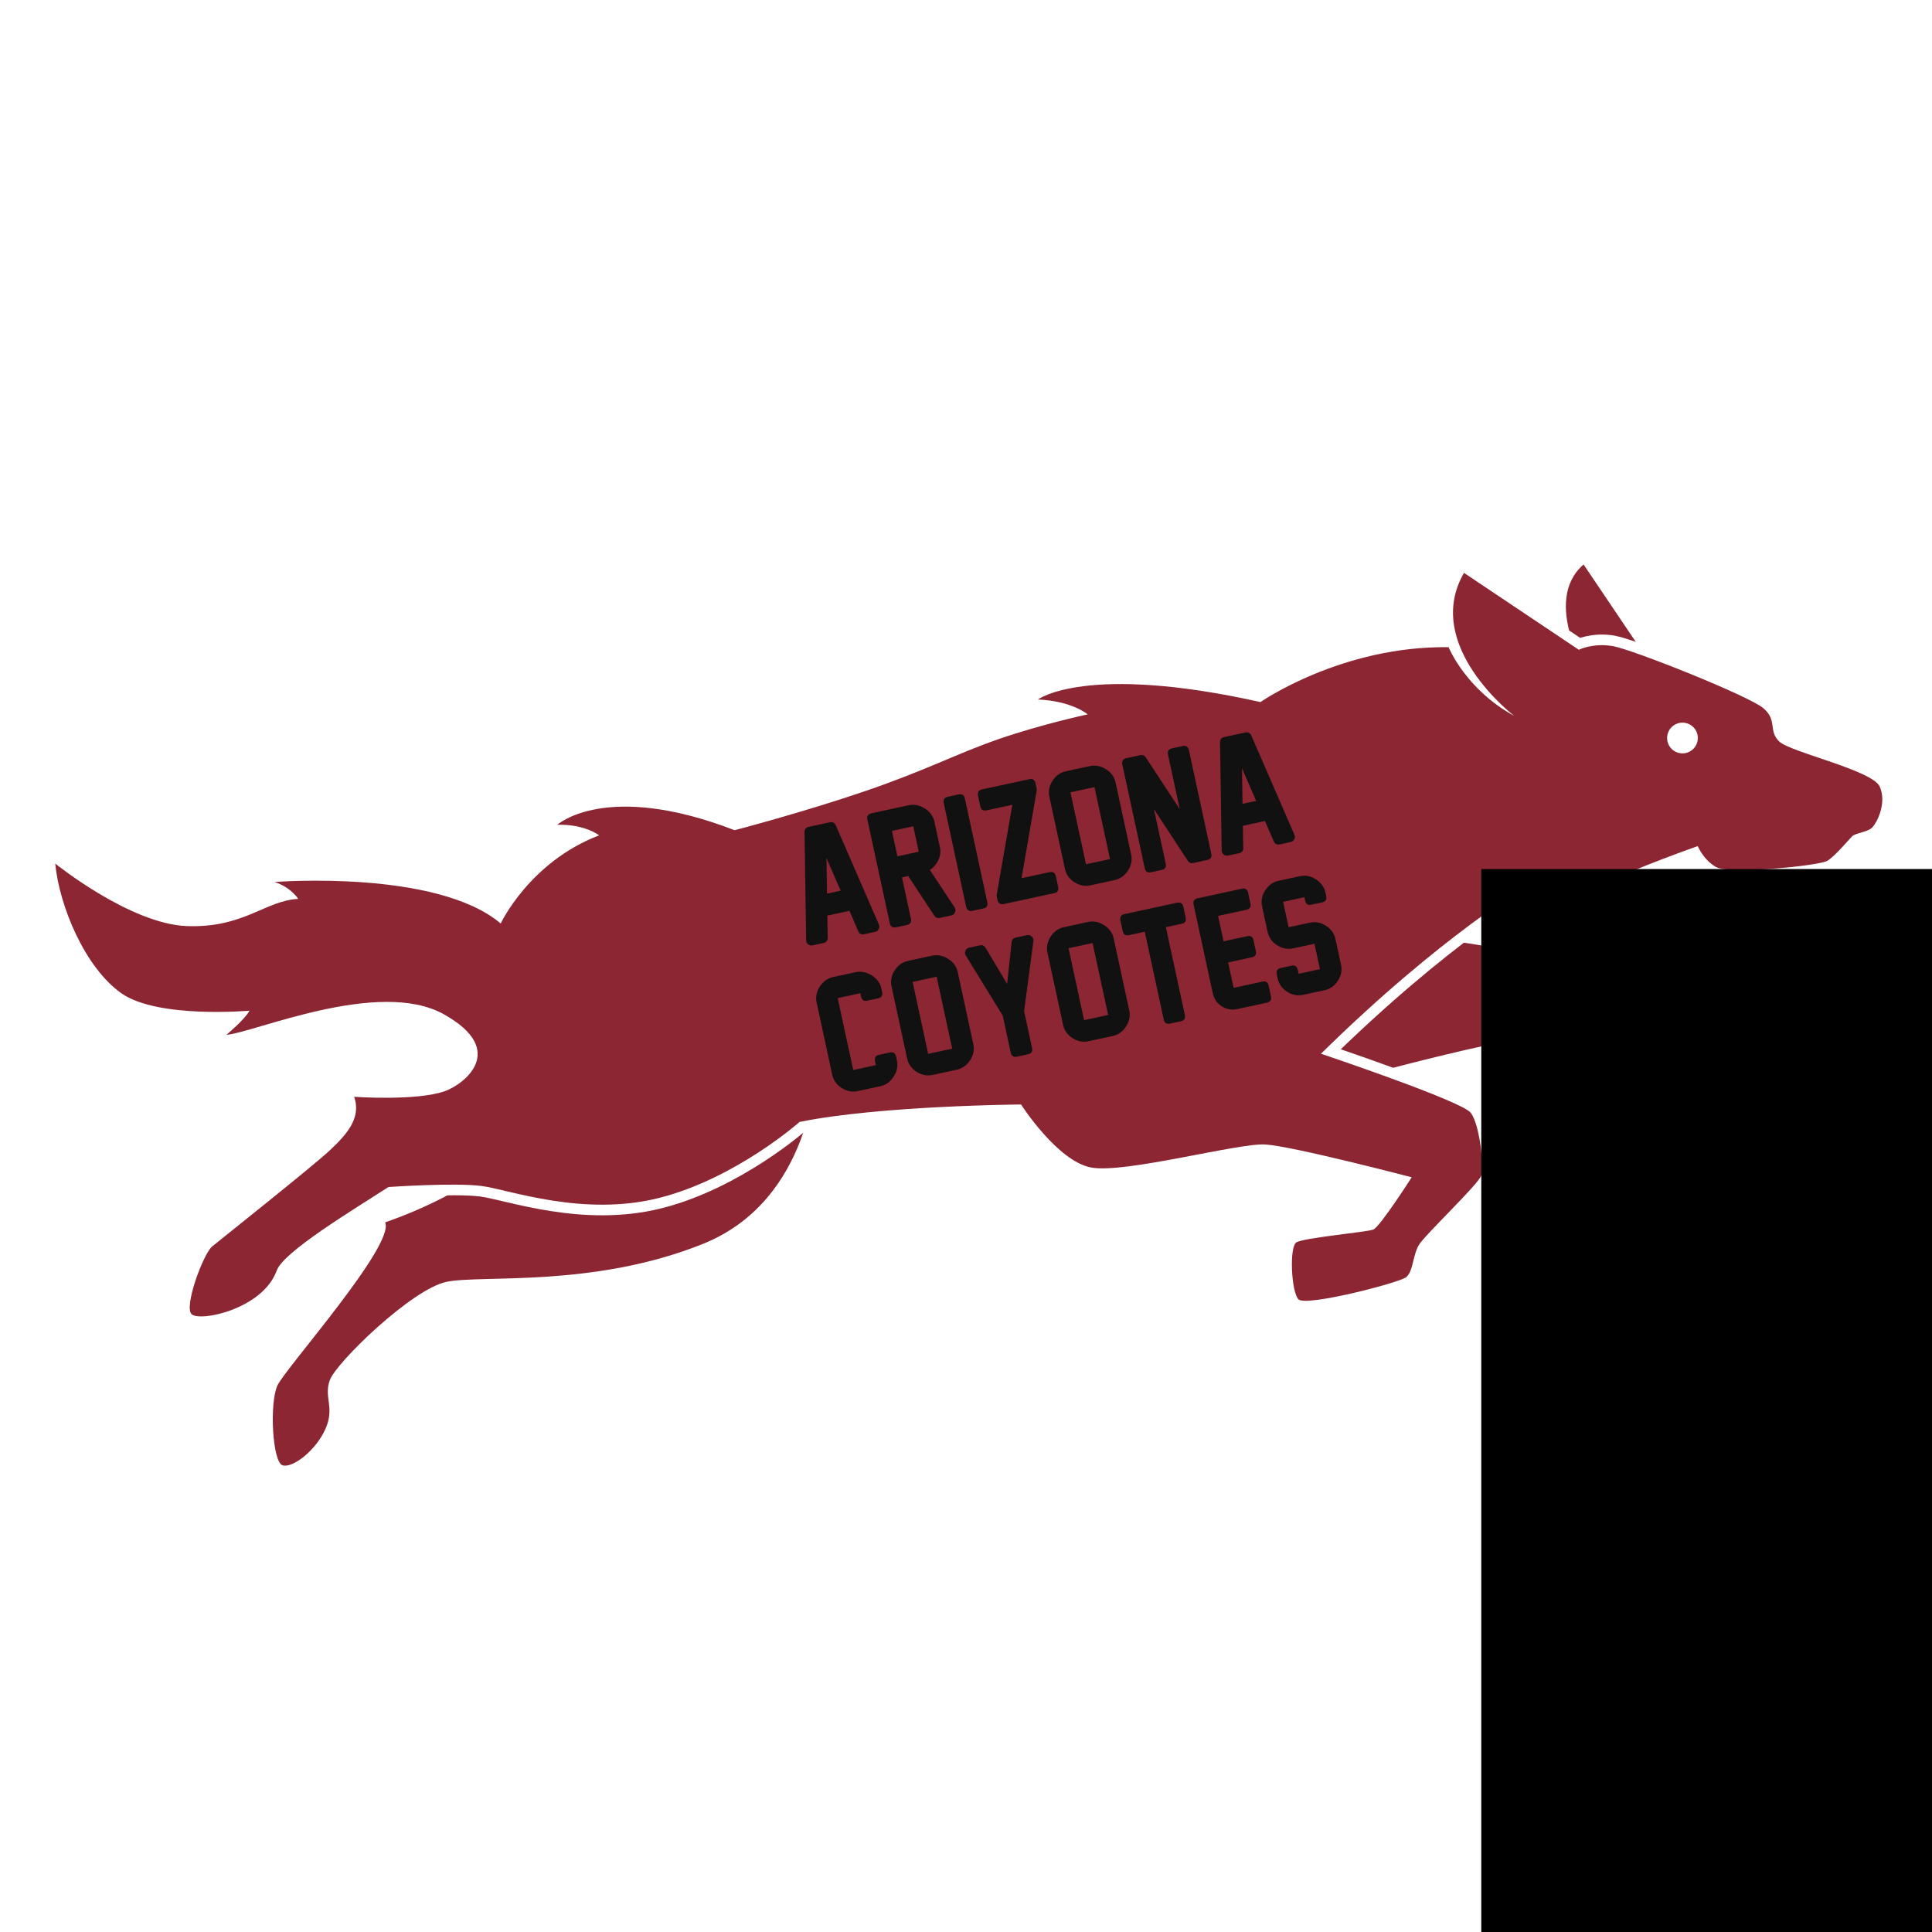 <?xml version="1.0" encoding="UTF-8" standalone="no"?>
<!-- Created with Inkscape (http://www.inkscape.org/) -->

<svg
   xmlns:dc="http://purl.org/dc/elements/1.1/"
   xmlns:cc="http://creativecommons.org/ns#"
   xmlns:rdf="http://www.w3.org/1999/02/22-rdf-syntax-ns#"
   xmlns:svg="http://www.w3.org/2000/svg"
   xmlns="http://www.w3.org/2000/svg"
   xmlns:sodipodi="http://sodipodi.sourceforge.net/DTD/sodipodi-0.dtd"
   xmlns:inkscape="http://www.inkscape.org/namespaces/inkscape"
   width="1000"
   height="1000"
   viewBox="0 0 264.583 264.583"
   version="1.1"
   id="svg8"
   inkscape:version="0.92.3 (2405546, 2018-03-11)"
   sodipodi:docname="ari-road.svg">
  <defs
     id="defs2" />
  <sodipodi:namedview
     id="base"
     pagecolor="#ffffff"
     bordercolor="#666666"
     borderopacity="1.0"
     inkscape:pageopacity="0.0"
     inkscape:pageshadow="2"
     inkscape:zoom="0.7"
     inkscape:cx="234.98001"
     inkscape:cy="497.78493"
     inkscape:document-units="mm"
     inkscape:current-layer="layer1"
     showgrid="false"
     units="px"
     inkscape:window-width="1920"
     inkscape:window-height="1029"
     inkscape:window-x="0"
     inkscape:window-y="0"
     inkscape:window-maximized="1"
     inkscape:snap-global="false" />
  <g
     inkscape:label="Layer 1"
     inkscape:groupmode="layer"
     id="layer1"
     transform="translate(0,-32.417)">
    <rect
       style="opacity:1;fill:#ffffff;fill-opacity:1;stroke:none;stroke-width:0.265;stroke-linecap:butt;stroke-linejoin:round;stroke-miterlimit:4;stroke-dasharray:none;stroke-opacity:1;paint-order:normal"
       id="rect988"
       width="279.324"
       height="275.545"
       x="-4.914"
       y="27.503" />
    <path
       style="fill:#8c2633;stroke:none;stroke-width:0.278px;stroke-linecap:butt;stroke-linejoin:miter;stroke-opacity:1;fill-opacity:1"
       d="m 217.512,125.013 c 0,0 -6.454,-10.276 -0.645,-15.29 l 10.078,14.943 z"
       id="path968"
       inkscape:connector-curvature="0"
       sodipodi:nodetypes="cccc" />
    <path
       style="opacity:1;fill:none;fill-opacity:1;stroke:none;stroke-width:6.951;stroke-linecap:butt;stroke-linejoin:round;stroke-miterlimit:4;stroke-dasharray:none;stroke-opacity:1;paint-order:normal"
       d="m 232.926,134.88 a 1.365,1.154 0 0 1 -1.365,1.154 1.365,1.154 0 0 1 -1.365,-1.154 1.365,1.154 0 0 1 1.365,-1.154 1.365,1.154 0 0 1 1.365,1.154 z"
       id="path972" />
    <path
       style="fill:#8c2633;stroke:none;stroke-width:0.278px;stroke-linecap:butt;stroke-linejoin:miter;stroke-opacity:1;fill-opacity:1"
       d="m 179.708,158.681 c 0,0 26.819,3.23 32.506,5.125 5.687,1.896 22.536,13.41 23.941,14.041 1.404,0.632 4.634,1.123 5.827,2.176 1.194,1.053 7.021,5.897 8.004,6.389 0.983,0.491 -1.106,6.685 -11.654,3.37 -2.457,-0.772 -3.721,-4.142 -4.985,-5.125 -1.264,-0.983 -17.201,-9.689 -20.781,-10.391 -3.581,-0.702 -31.172,6.67 -36.578,8.635 -5.406,1.966 -13.199,-9.057 -13.199,-9.057 z"
       id="path984"
       inkscape:connector-curvature="0"
       sodipodi:nodetypes="cscccsccccc" />
    <path
       style="fill:#8c2633;stroke:none;stroke-width:0.278px;stroke-linecap:butt;stroke-linejoin:miter;stroke-opacity:1;fill-opacity:1"
       d="m 111.717,178.893 c 0,0 -0.421,17.833 -15.446,23.87 -15.024,6.038 -30.329,4.212 -35.103,5.195 -4.774,0.983 -15.165,11.093 -16.007,13.48 -0.842,2.387 0.702,3.651 -0.562,6.599 -1.264,2.949 -4.493,5.476 -5.897,5.055 -1.404,-0.421 -1.825,-8.565 -0.702,-10.952 1.123,-2.387 16.148,-19.237 14.743,-22.326 0,0 11.935,-3.932 16.428,-9.689 L 95.008,166.115 Z"
       id="path986"
       inkscape:connector-curvature="0"
       sodipodi:nodetypes="csccccccccc" />
    <path
       sodipodi:nodetypes="ccccsccccccccccscscscccccccccccccssccsscsssscssccscsccc"
       inkscape:connector-curvature="0"
       id="path990"
       d="m 68.57,158.892 c 0,0 3.932,-8.425 13.48,-12.076 0,0 -1.952,-1.548 -5.725,-1.449 0,0 6.652,-6.057 24.276,0.745 0,0 9.181,-2.385 17.817,-5.333 8.635,-2.949 12.497,-5.125 18.394,-7.161 5.897,-2.036 12.146,-3.37 12.146,-3.37 0,0 -2.106,-1.825 -6.81,-2.036 0,0 6.529,-4.985 30.47,0.351 0,0 11.093,-7.723 25.766,-7.512 0,0 2.317,5.757 8.986,9.408 0,0 -12.637,-9.618 -6.88,-19.588 l 15.726,10.531 c 0,0 1.966,-0.983 4.704,-0.491 2.738,0.491 18.605,6.81 20.571,8.495 1.966,1.685 0.632,3.089 2.176,4.563 1.545,1.474 12.778,3.932 13.761,6.178 0.983,2.247 -0.351,4.844 -0.983,5.546 -0.632,0.702 -2.317,0.772 -2.808,1.264 -0.491,0.491 -2.176,2.527 -3.3,3.3 -1.123,0.772 -13.55,1.896 -15.305,0.913 -1.755,-0.983 -2.527,-2.878 -2.527,-2.878 0,0 -14.112,4.844 -25.064,11.022 0,0 0.842,-4.142 1.966,-5.757 0,0 -11.865,6.81 -28.504,23.168 0,0 19.237,6.459 20.5,8.074 1.264,1.615 1.825,7.372 1.474,8.565 -0.351,1.194 -7.723,8.144 -8.565,9.548 -0.842,1.404 -0.772,3.651 -1.755,4.423 -0.983,0.772 -13.761,4.072 -14.743,3.019 -0.983,-1.053 -1.264,-7.161 -0.281,-7.793 0.983,-0.632 9.618,-1.404 10.531,-1.755 0.913,-0.351 5.266,-7.161 5.266,-7.161 0,0 -16.358,-4.283 -20.079,-4.493 -3.721,-0.211 -19.166,4.002 -23.8,3.159 -4.634,-0.842 -9.618,-8.635 -9.618,-8.635 0,0 -19.237,0.14 -30.329,2.387 0,0 -8.706,7.723 -19.166,10.391 -10.461,2.668 -20.641,-1.123 -24.362,-1.615 -3.721,-0.491 -12.778,0.14 -12.778,0.14 -4.727,3.065 -14.363,8.831 -15.305,11.444 -1.897,5.26 -10.499,7.065 -11.654,5.968 -1.085,-1.032 1.615,-8.284 2.808,-9.267 1.194,-0.983 13.831,-11.022 16.077,-13.129 2.247,-2.106 4.423,-4.423 3.37,-7.372 0,0 8.512,0.605 12.427,-0.772 2.527,-0.889 8.776,-5.546 -0.14,-10.531 -8.916,-4.985 -26.187,2.598 -29.768,2.808 0,0 2.527,-2.106 3.159,-3.3 0,0 -12.567,1.123 -17.552,-2.387 -4.985,-3.51 -8.495,-11.935 -9.057,-17.762 0,0 10.25,8.284 18.043,8.565 7.793,0.281 10.742,-3.51 15.235,-3.721 0,0 -0.913,-1.545 -3.23,-2.317 0,0 22.185,-1.755 30.961,5.687 z"
       style="fill:#e2d6b5;stroke:#ffffff;stroke-width:2.91;stroke-linecap:butt;stroke-linejoin:miter;stroke-opacity:1;fill-opacity:1;stroke-miterlimit:4;stroke-dasharray:none" />
    <path
       style="fill:#8c2633;stroke:none;stroke-width:0.278px;stroke-linecap:butt;stroke-linejoin:miter;stroke-opacity:1;fill-opacity:1"
       d="m 68.57,158.892 c 0,0 3.932,-8.425 13.48,-12.076 0,0 -1.952,-1.548 -5.725,-1.449 0,0 6.652,-6.057 24.276,0.745 0,0 9.181,-2.385 17.817,-5.333 8.635,-2.949 12.497,-5.125 18.394,-7.161 5.897,-2.036 12.146,-3.37 12.146,-3.37 0,0 -2.106,-1.825 -6.81,-2.036 0,0 6.529,-4.985 30.47,0.351 0,0 11.093,-7.723 25.766,-7.512 0,0 2.317,5.757 8.986,9.408 0,0 -12.637,-9.618 -6.88,-19.588 l 15.726,10.531 c 0,0 1.966,-0.983 4.704,-0.491 2.738,0.491 18.605,6.81 20.571,8.495 1.966,1.685 0.632,3.089 2.176,4.563 1.545,1.474 12.778,3.932 13.761,6.178 0.983,2.247 -0.351,4.844 -0.983,5.546 -0.632,0.702 -2.317,0.772 -2.808,1.264 -0.491,0.491 -2.176,2.527 -3.3,3.3 -1.123,0.772 -13.55,1.896 -15.305,0.913 -1.755,-0.983 -2.527,-2.878 -2.527,-2.878 0,0 -14.112,4.844 -25.064,11.022 0,0 0.842,-4.142 1.966,-5.757 0,0 -11.865,6.81 -28.504,23.168 0,0 19.237,6.459 20.5,8.074 1.264,1.615 1.825,7.372 1.474,8.565 -0.351,1.194 -7.723,8.144 -8.565,9.548 -0.842,1.404 -0.772,3.651 -1.755,4.423 -0.983,0.772 -13.761,4.072 -14.743,3.019 -0.983,-1.053 -1.264,-7.161 -0.281,-7.793 0.983,-0.632 9.618,-1.404 10.531,-1.755 0.913,-0.351 5.266,-7.161 5.266,-7.161 0,0 -16.358,-4.283 -20.079,-4.493 -3.721,-0.211 -19.166,4.002 -23.8,3.159 -4.634,-0.842 -9.618,-8.635 -9.618,-8.635 0,0 -19.237,0.14 -30.329,2.387 0,0 -8.706,7.723 -19.166,10.391 -10.461,2.668 -20.641,-1.123 -24.362,-1.615 -3.721,-0.491 -12.778,0.14 -12.778,0.14 -4.727,3.065 -14.363,8.831 -15.305,11.444 -1.897,5.26 -10.499,7.065 -11.654,5.968 -1.085,-1.032 1.615,-8.284 2.808,-9.267 1.194,-0.983 13.831,-11.022 16.077,-13.129 2.247,-2.106 4.423,-4.423 3.37,-7.372 0,0 8.512,0.605 12.427,-0.772 2.527,-0.889 8.776,-5.546 -0.14,-10.531 -8.916,-4.985 -26.187,2.598 -29.768,2.808 0,0 2.527,-2.106 3.159,-3.3 0,0 -12.567,1.123 -17.552,-2.387 -4.985,-3.51 -8.495,-11.935 -9.057,-17.762 0,0 10.25,8.284 18.043,8.565 7.793,0.281 10.742,-3.51 15.235,-3.721 0,0 -0.913,-1.545 -3.23,-2.317 0,0 22.185,-1.755 30.961,5.687 z"
       id="path966"
       inkscape:connector-curvature="0"
       sodipodi:nodetypes="ccccsccccccccccscscscccccccccccccssccsscsssscssccscsccc" />
    <path
       style="opacity:1;fill:#ffffff;fill-opacity:1;stroke:none;stroke-width:0.341;stroke-linecap:butt;stroke-linejoin:round;stroke-miterlimit:4;stroke-dasharray:none;stroke-opacity:1;paint-order:normal"
       d="m 232.513,133.486 a 2.102,2.102 0 0 1 -2.102,2.102 2.102,2.102 0 0 1 -2.102,-2.102 2.102,2.102 0 0 1 2.102,-2.102 2.102,2.102 0 0 1 2.102,2.102 z"
       id="path978" />
    <flowRoot
       xml:space="preserve"
       id="flowRoot992"
       style="fill:black;fill-opacity:1;stroke:none;font-family:'New Athletic M54';font-style:normal;font-weight:normal;font-size:40px;line-height:1.25;letter-spacing:0px;word-spacing:0px;-inkscape-font-specification:'New Athletic M54';font-stretch:normal;font-variant:normal;"><flowRegion
         id="flowRegion994"
         style="-inkscape-font-specification:'New Athletic M54';font-family:'New Athletic M54';font-weight:normal;font-style:normal;font-stretch:normal;font-variant:normal;"><rect
           id="rect996"
           width="460"
           height="172.857"
           x="202.857"
           y="151.429"
           style="-inkscape-font-specification:'New Athletic M54';font-family:'New Athletic M54';font-weight:normal;font-style:normal;font-stretch:normal;font-variant:normal;" /></flowRegion><flowPara
         id="flowPara998" /></flowRoot>    <g
       aria-label="ARIZONA"
       transform="matrix(0.509,-0.11,0.11,0.509,8.972,89.991)"
       style="font-style:normal;font-variant:normal;font-weight:normal;font-stretch:normal;font-size:40px;line-height:1.25;font-family:'New Athletic M54';-inkscape-font-specification:'New Athletic M54';letter-spacing:0px;word-spacing:0px;fill:#111111;fill-opacity:1;stroke:none;stroke-width:0.508"
       id="flowRoot1000">
      <path
         d="m 175.391,175.307 -1.133,-5.703 h -5.938 l -1.133,5.703 q -0.234,1.133 -1.387,1.133 h -2.91 q -0.684,0 -1.094,-0.508 -0.43,-0.488 -0.293,-1.172 l 5.586,-27.871 q 0.215,-1.133 1.367,-1.133 h 5.664 q 1.152,0 1.387,1.133 l 5.566,27.871 q 0.117,0.684 -0.293,1.172 -0.43,0.508 -1.074,0.508 h -2.93 q -1.172,0 -1.387,-1.133 z m -2.266,-11.367 -1.836,-9.18 -1.836,9.18 z"
         style="stroke-width:0.508"
         id="path1031" />
      <path
         d="m 200.156,176.44 h -3.066 q -0.938,0 -1.289,-0.898 l -4.492,-11.602 h -1.68 v 11.094 q 0,1.406 -1.406,1.406 h -2.871 q -1.406,0 -1.406,-1.406 v -27.871 q 0,-1.406 1.406,-1.406 h 9.98 q 2.246,0 3.984,1.719 1.738,1.699 1.738,3.965 v 6.797 q 0,1.797 -1.113,3.262 -1.113,1.465 -2.734,2.07 l 4.258,10.957 q 0.273,0.723 -0.137,1.309 -0.43,0.605 -1.172,0.605 z m -4.785,-18.184 v -6.836 h -5.742 v 6.836 z"
         style="stroke-width:0.508"
         id="path1033" />
      <path
         d="m 208.77,176.44 h -2.871 q -1.406,0 -1.406,-1.406 v -27.871 q 0,-1.406 1.406,-1.406 h 2.871 q 1.406,0 1.406,1.406 v 27.871 q 0,1.406 -1.406,1.406 z"
         style="stroke-width:0.508"
         id="path1035" />
      <path
         d="m 227.832,176.44 h -13.496 q -1.406,0 -1.406,-1.406 v -0.879 q 0,-0.234 0.098,-0.527 l 9.004,-22.227 h -6.914 q -1.406,0 -1.406,-1.406 v -2.832 q 0,-1.406 1.406,-1.406 h 12.676 q 1.387,0 1.387,1.406 v 1.426 q 0,0.293 -0.098,0.508 l -8.77,21.68 h 7.52 q 1.406,0 1.406,1.406 v 2.852 q 0,1.406 -1.406,1.406 z"
         style="stroke-width:0.508"
         id="path1037" />
      <path
         d="m 244.121,176.44 h -6.465 q -2.266,0 -3.965,-1.68 -1.699,-1.68 -1.699,-3.945 v -19.414 q 0,-2.246 1.699,-3.945 1.719,-1.699 3.965,-1.699 h 6.445 q 2.246,0 3.965,1.699 1.738,1.699 1.738,3.965 v 19.375 q 0,2.266 -1.738,3.965 -1.719,1.68 -3.945,1.68 z m 0,-5.664 v -19.355 h -6.465 v 19.355 z"
         style="stroke-width:0.508"
         id="path1039" />
      <path
         d="m 264.023,175.542 -5.84,-15.176 v 14.668 q 0,1.406 -1.406,1.406 h -2.832 q -1.406,0 -1.406,-1.406 v -27.871 q 0,-1.406 1.406,-1.406 h 3.711 q 0.938,0 1.309,0.898 l 5.859,15.195 v -14.688 q 0,-1.406 1.406,-1.406 h 2.812 q 1.406,0 1.406,1.406 v 27.852 q 0,1.387 -1.387,1.387 l -3.711,0.019 q -0.977,0.019 -1.328,-0.879 z"
         style="stroke-width:0.508"
         id="path1041" />
      <path
         d="m 287.188,175.307 -1.133,-5.703 h -5.938 l -1.133,5.703 q -0.234,1.133 -1.387,1.133 h -2.91 q -0.684,0 -1.094,-0.508 -0.43,-0.488 -0.293,-1.172 l 5.586,-27.871 q 0.215,-1.133 1.367,-1.133 h 5.664 q 1.152,0 1.387,1.133 l 5.566,27.871 q 0.117,0.684 -0.293,1.172 -0.43,0.508 -1.074,0.508 h -2.93 q -1.172,0 -1.387,-1.133 z m -2.266,-11.367 -1.836,-9.18 -1.836,9.18 z"
         style="stroke-width:0.508"
         id="path1043" />
    </g>
    <g
       aria-label="COYOTES"
       transform="matrix(0.509,-0.11,0.11,0.509,13.046,110.405)"
       style="font-style:normal;font-variant:normal;font-weight:normal;font-stretch:normal;font-size:40px;line-height:1.25;font-family:'New Athletic M54';-inkscape-font-specification:'New Athletic M54';letter-spacing:0px;word-spacing:0px;fill:#111111;fill-opacity:1;stroke:none;stroke-width:0.508"
       id="flowRoot1014">
      <path
         d="m 176.602,175.112 q -1.504,1.328 -3.535,1.328 h -6.035 q -2.246,0 -3.965,-1.68 -1.699,-1.699 -1.699,-3.965 v -19.395 q 0,-2.246 1.719,-3.945 1.719,-1.699 3.965,-1.699 h 5.996 q 2.246,0 3.984,1.719 1.758,1.719 1.758,3.965 v 0.898 q 0,1.387 -1.406,1.387 h -2.871 q -1.387,0 -1.387,-1.387 v -0.918 h -6.094 v 19.355 h 6.094 v -1.074 q 0,-1.406 1.387,-1.406 h 2.871 q 1.406,0 1.406,1.406 v 1.074 q 0,2.461 -2.188,4.336 z"
         style="stroke-width:0.508"
         id="path1016" />
      <path
         d="m 193.652,176.44 h -6.465 q -2.266,0 -3.965,-1.68 -1.699,-1.68 -1.699,-3.945 v -19.414 q 0,-2.246 1.699,-3.945 1.719,-1.699 3.965,-1.699 h 6.445 q 2.246,0 3.965,1.699 1.738,1.699 1.738,3.965 v 19.375 q 0,2.266 -1.738,3.965 -1.719,1.68 -3.945,1.68 z m 0,-5.664 v -19.355 h -6.465 v 19.355 z"
         style="stroke-width:0.508"
         id="path1018" />
      <path
         d="m 214.219,165.131 v 9.902 q 0,1.406 -1.406,1.406 h -2.93 q -1.406,0 -1.406,-1.406 v -9.941 l -6.152,-17.461 q -0.254,-0.684 0.176,-1.289 0.449,-0.586 1.152,-0.586 h 2.852 q 0.996,0 1.328,0.957 l 3.535,10.469 3.477,-10.469 q 0.312,-0.957 1.328,-0.957 h 3.027 q 0.703,0 1.133,0.605 0.41,0.586 0.176,1.27 z"
         style="stroke-width:0.508"
         id="path1020" />
      <path
         d="m 235.605,176.44 h -6.465 q -2.266,0 -3.965,-1.68 -1.699,-1.68 -1.699,-3.945 v -19.414 q 0,-2.246 1.699,-3.945 1.719,-1.699 3.965,-1.699 h 6.445 q 2.246,0 3.965,1.699 1.738,1.699 1.738,3.965 v 19.375 q 0,2.266 -1.738,3.965 -1.719,1.68 -3.945,1.68 z m 0,-5.664 v -19.355 h -6.465 v 19.355 z"
         style="stroke-width:0.508"
         id="path1022" />
      <path
         d="m 259.551,151.42 h -4.219 v 23.613 q 0,1.406 -1.406,1.406 h -2.871 q -1.406,0 -1.406,-1.406 v -23.613 h -4.219 q -1.406,0 -1.406,-1.387 v -2.871 q 0,-1.406 1.406,-1.406 h 14.121 q 1.406,0 1.406,1.406 v 2.871 q 0,1.387 -1.406,1.387 z"
         style="stroke-width:0.508"
         id="path1024" />
      <path
         d="m 277.09,176.44 h -7.988 q -2.227,0 -3.809,-1.582 -1.582,-1.582 -1.582,-3.809 v -23.887 q 0,-1.406 1.406,-1.406 h 11.855 q 1.406,0 1.406,1.406 v 2.871 q 0,1.387 -1.406,1.387 H 269.375 v 6.836 h 6.348 q 1.406,0 1.406,1.406 v 2.871 q 0,1.406 -1.406,1.406 H 269.375 v 6.836 h 7.715 q 1.406,0 1.406,1.406 v 2.852 q 0,1.406 -1.406,1.406 z"
         style="stroke-width:0.508"
         id="path1026" />
      <path
         d="m 292.598,176.44 h -5.703 q -2.266,0 -3.984,-1.68 -1.699,-1.699 -1.699,-3.984 v -1.074 q 0,-1.406 1.387,-1.406 h 2.871 q 1.406,0 1.406,1.406 v 1.074 h 5.723 v -6.836 h -5.703 q -2.266,0 -3.984,-1.699 -1.699,-1.699 -1.699,-3.965 v -6.855 q 0,-2.246 1.699,-3.945 1.719,-1.719 3.984,-1.719 h 5.703 q 2.246,0 3.945,1.699 1.719,1.699 1.719,3.945 v 0.938 q 0,1.387 -1.387,1.387 h -2.871 q -1.406,0 -1.406,-1.387 v -0.918 H 286.875 v 6.836 h 5.723 q 2.246,0 3.945,1.699 1.719,1.699 1.719,3.945 v 6.895 q 0,2.285 -1.719,3.965 -1.699,1.68 -3.945,1.68 z"
         style="stroke-width:0.508"
         id="path1028" />
    </g>
  </g>
</svg>
